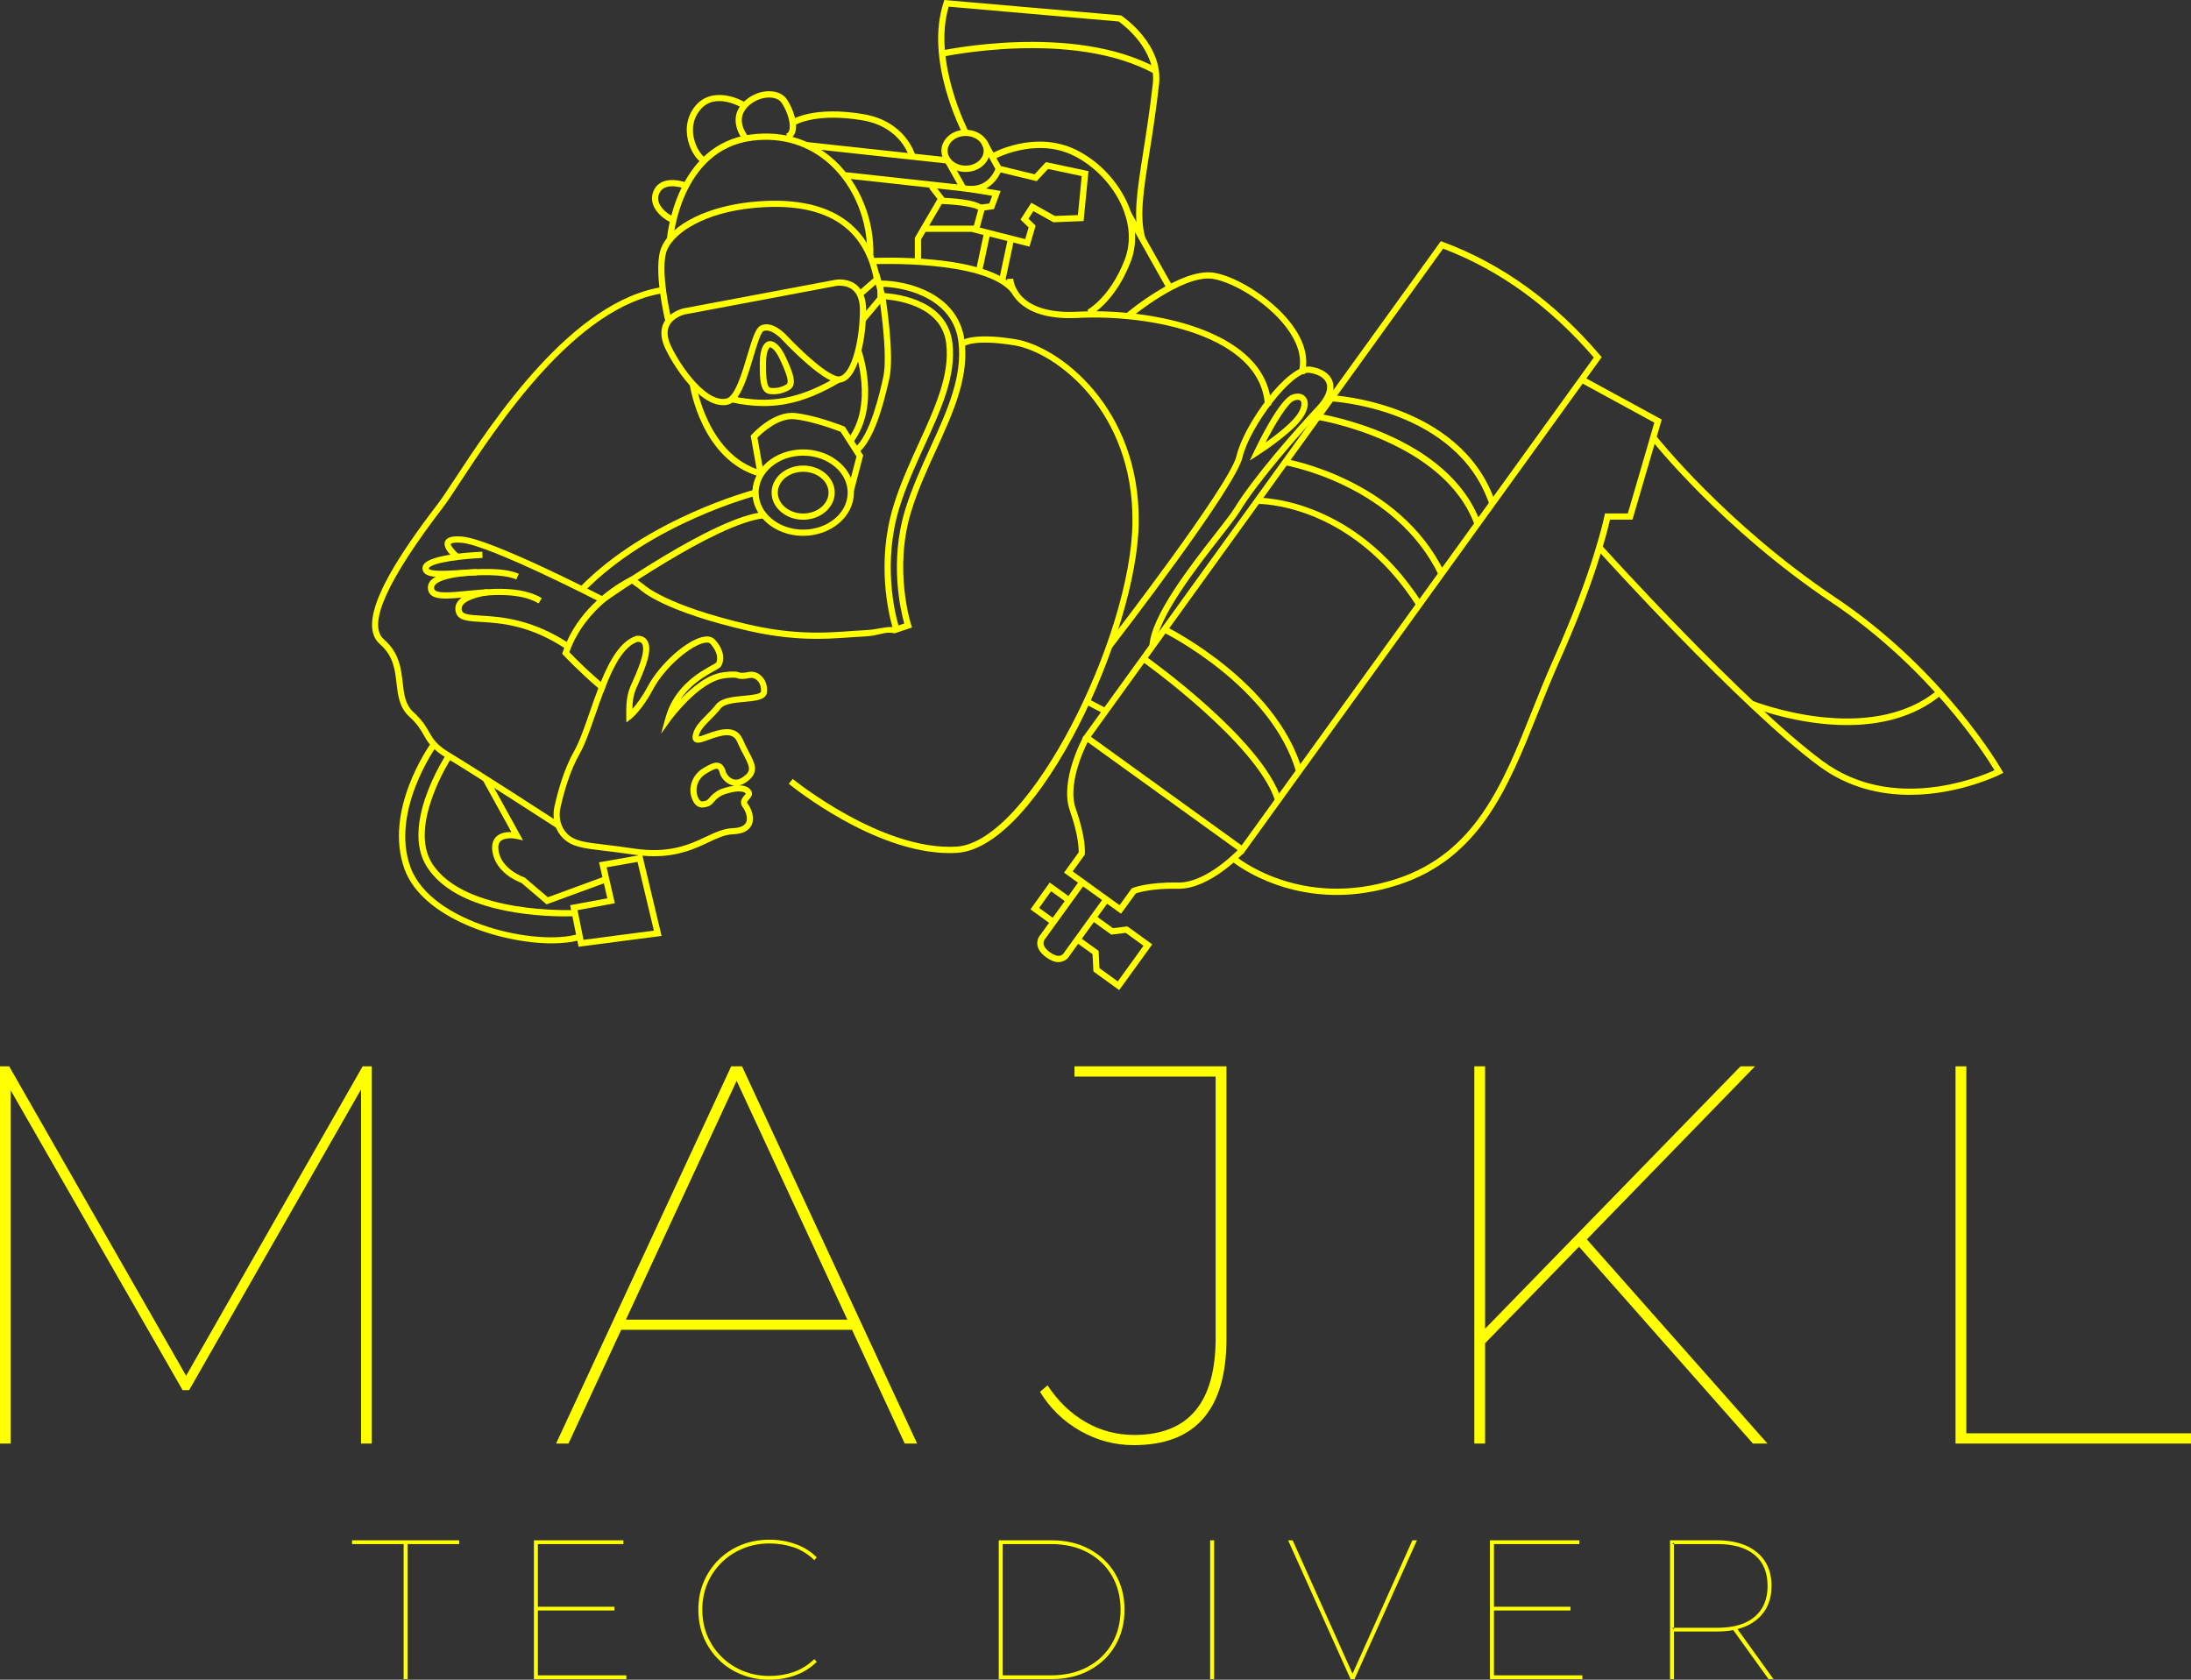 <?xml version="1.0" encoding="utf-8"?>
<!-- Generator: Adobe Illustrator 23.0.2, SVG Export Plug-In . SVG Version: 6.00 Build 0)  -->
<svg version="1.1" id="Layer_1" xmlns="http://www.w3.org/2000/svg" xmlns:xlink="http://www.w3.org/1999/xlink" x="0px" y="0px"
	 viewBox="0 0 358.7 275" style="enable-background:new 0 0 358.7 275;" xml:space="preserve">
<rect x="0" y="0" width="358.7" height="275" fill="#333333" stroke="none"/>
<style type="text/css">
	.st0{display:none;}
	.st1{display:inline;fill:none;stroke:#0F111A;stroke-width:6;stroke-miterlimit:10;}
	.st2{display:inline;fill:none;stroke:#FFFFFF;stroke-width:2;stroke-miterlimit:10;}
	.st3{display:inline;fill:none;stroke:#00FF00;stroke-width:2;stroke-miterlimit:10;}
	.st4{display:inline;}
	.st5{fill:none;stroke:#00FF00;stroke-width:2;stroke-miterlimit:10;}
	.st6{display:inline;fill:none;stroke:#00FF00;stroke-width:1.844;stroke-miterlimit:10;}
	.st7{display:none;fill:none;stroke:#00FF00;stroke-width:3;stroke-miterlimit:10;}
	.st8{display:inline;fill:none;stroke:#00FF00;stroke-width:3;stroke-miterlimit:10;}
	.st9{fill:none;stroke:#00FF00;stroke-width:3;stroke-miterlimit:10;}
	.st10{fill:#FFFED7;}
	.st11{display:none;fill:#FFFED7;}
	.st12{fill:#131314;}
	.st13{display:inline;fill:#FFFED7;}
	.st14{display:inline;fill:none;stroke:#FFFED7;stroke-width:2;stroke-miterlimit:10;}
	.st15{fill:#FFFF00;}
</style>
<g>
	<g>
		<path class="st15" d="M59.37,174.58l-28.9,50.66L1.5,174.58H0v61.76h1.76v-57.82L29.9,227.6h1.06l28.15-49.24v57.98h1.76v-61.76
			H59.37z"/>
		<path class="st15" d="M139.74,216.05h-38.38l-0.88,1.67h40.14L139.74,216.05z M121.48,174.58h-1.77l-28.67,61.76h2.03l8.63-18.62
			l0.77-1.67l18.13-39.1l18.12,39.1l0.77,1.67l8.63,18.62h2.03L121.48,174.58z"/>
		<path class="st15" d="M175.91,174.58v1.68h23.11v42.79c0,10.58-4.44,15.88-13.32,15.88c-2.88,0-5.54-0.71-7.98-2.12
			s-4.52-3.41-6.22-6l-1.24,1.06c1.65,2.7,3.84,4.84,6.58,6.39c2.73,1.56,5.66,2.34,8.77,2.34c5.06,0,8.85-1.45,11.38-4.36
			c2.53-2.92,3.8-7.25,3.8-13.02v-44.64H175.91z"/>
		<path class="st15" d="M259.79,202.91l-0.87-0.98l-1.32,1.15l0.91,1.03l28.47,32.23h2.38L259.79,202.91z M284.95,174.58
			l-41.82,42.96l-0.35,0.36v2.38l0.35-0.36l15.38-15.81l0.06-0.06l1.06-0.97l0.16-0.17l27.54-28.33H284.95z M241.37,174.58v61.76
			h1.76v-61.76H241.37z"/>
		<path class="st15" d="M321.92,234.66v-60.08h-1.77v61.76h38.55v-1.68H321.92z"/>
	</g>
	<g>
		<path class="st15" d="M57.64,252.18v0.62h8.44v22.11h0.65V252.8h8.44v-0.62H57.64z"/>
		<path class="st15" d="M87.9,263.06v0.61h12.69v-0.61H87.9z M88.06,274.29V252.8h14v-0.62H87.41v22.73h15.13v-0.62H88.06z"/>
		<path class="st15" d="M129.91,273.75c-1.23,0.42-2.54,0.64-3.93,0.64c-1.56,0-3.01-0.28-4.35-0.83c-1.34-0.55-2.51-1.32-3.5-2.31
			c-1-0.98-1.77-2.13-2.33-3.44c-0.55-1.31-0.82-2.73-0.82-4.27c0-1.53,0.27-2.96,0.82-4.27c0.56-1.31,1.33-2.45,2.33-3.44
			c0.99-0.98,2.16-1.75,3.5-2.3c1.34-0.56,2.79-0.83,4.35-0.83c1.39,0,2.7,0.21,3.93,0.62c1.23,0.41,2.37,1.11,3.41,2.11l0.39-0.46
			c-0.97-0.97-2.13-1.7-3.47-2.17c-1.35-0.48-2.76-0.72-4.26-0.72c-1.66,0-3.21,0.29-4.62,0.86c-1.42,0.58-2.66,1.38-3.7,2.42
			c-1.05,1.04-1.87,2.25-2.46,3.64c-0.58,1.38-0.87,2.9-0.87,4.54c0,1.65,0.29,3.16,0.87,4.55c0.59,1.38,1.41,2.59,2.46,3.63
			c1.04,1.04,2.28,1.85,3.7,2.42c1.41,0.58,2.96,0.86,4.62,0.86c1.5,0,2.91-0.24,4.26-0.73c1.34-0.48,2.5-1.22,3.47-2.19l-0.39-0.45
			C132.28,272.62,131.14,273.33,129.91,273.75z"/>
		<path class="st15" d="M182.6,257.7c-0.99-1.71-2.39-3.06-4.19-4.04c-1.79-0.99-3.89-1.48-6.29-1.48h-8.61v22.73h8.61
			c2.4,0,4.5-0.5,6.29-1.48c1.8-0.99,3.2-2.33,4.19-4.04c1-1.71,1.5-3.66,1.5-5.85C184.1,261.36,183.6,259.41,182.6,257.7z
			 M182.05,269.08c-0.93,1.61-2.25,2.88-3.96,3.81c-1.71,0.93-3.72,1.4-6.04,1.4h-7.89V252.8h7.89c2.32,0,4.33,0.46,6.04,1.39
			c1.71,0.93,3.03,2.21,3.96,3.82s1.4,3.46,1.4,5.53C183.45,265.62,182.98,267.47,182.05,269.08z"/>
		<path class="st15" d="M198.12,252.18v22.73h0.65v-22.73H198.12z"/>
		<path class="st15" d="M231.23,252.18l-9.8,21.85l-9.8-21.85h-0.75l10.23,22.73h0.64l10.23-22.73H231.23z"/>
		<path class="st15" d="M244.42,263.06v0.61h12.69v-0.61H244.42z M244.58,274.29V252.8h13.99v-0.62h-14.64v22.73h15.13v-0.62H244.58
			z"/>
		<path class="st15" d="M284.45,266.72l-0.04-0.06h-0.81l0.16,0.22l5.78,8.03h0.81L284.45,266.72z M288.96,255.62
			c-0.72-1.1-1.74-1.95-3.07-2.55c-1.33-0.59-2.93-0.89-4.79-0.89h-7.69v22.73h0.65v-7.8h7.04c0.96,0,1.85-0.08,2.66-0.23
			c0.24-0.05,0.47-0.1,0.69-0.16c0.51-0.13,0.99-0.3,1.44-0.5c1.33-0.59,2.35-1.45,3.07-2.56c0.71-1.12,1.07-2.46,1.07-4.01
			C290.03,258.07,289.67,256.73,288.96,255.62z M287.27,264.7c-1.41,1.2-3.44,1.8-6.1,1.8h-7.11v0.26l-0.3-0.26h0.3v-13.7h-0.3
			l0.3-0.26v0.26h7.11c2.66,0,4.69,0.59,6.1,1.78c1.41,1.19,2.11,2.88,2.11,5.07C289.38,261.81,288.68,263.49,287.27,264.7z"/>
	</g>
	<g>
		<g>
			<g>
				<path class="st15" d="M141.39,48.31c-0.13-0.35-0.29-0.65-0.5-0.93c-0.17-0.26-0.39-0.5-0.63-0.7
					c-1.48-1.23-3.43-0.89-3.51-0.87l-24.88,4.68l-0.02,0.01c-0.06,0.01-1.15,0.27-2.11,1.05c-0.31,0.25-0.61,0.55-0.85,0.91
					c-0.07,0.1-0.13,0.21-0.19,0.32c-0.56,1.06-0.56,2.34,0,3.78c0.49,1.23,2.12,4.19,4.24,6.54c0.43,0.48,0.89,0.93,1.35,1.33
					c1.3,1.13,2.7,1.91,4.09,1.91c0.22,0,0.45-0.02,0.67-0.06c0.3-0.06,0.57-0.18,0.83-0.37c0.31-0.21,0.59-0.52,0.86-0.88
					c1.08-1.49,1.84-4.06,2.59-6.57c0.5-1.69,1.19-4,1.64-4.23c1-0.51,2.51,0.78,3.01,1.32c0.21,0.23,4.98,5.32,8.01,6.74
					c0.25,0.12,0.49,0.22,0.71,0.28c0.25,0.07,0.51,0.1,0.75,0.07c0.41-0.03,0.81-0.19,1.18-0.46c0.75-0.56,1.37-1.62,1.85-2.96
					c0.22-0.58,0.41-1.2,0.56-1.87c0.37-1.5,0.61-3.17,0.7-4.81c0.04-0.55,0.06-1.1,0.06-1.64v-0.15
					C141.8,49.81,141.66,48.99,141.39,48.31z M138.01,61.36c-0.34,0.26-0.66,0.33-1.03,0.23c-2.66-0.76-8.2-6.68-8.25-6.73
					c-0.1-0.11-2.33-2.51-4.23-1.54c-0.79,0.41-1.31,2.03-2.15,4.85c-0.86,2.88-2.03,6.83-3.49,7.1c-3.67,0.7-8.25-6.66-9.21-9.09
					c-0.45-1.15-0.47-2.13-0.05-2.92c0.68-1.3,2.34-1.74,2.47-1.77l24.86-4.68c0.02,0,1.58-0.26,2.68,0.66
					c0.78,0.66,1.17,1.76,1.17,3.28C140.78,54.94,139.75,60.06,138.01,61.36z"/>
			</g>
			<g>
				<path class="st15" d="M139.79,80.4v-0.01c-0.03-0.76-0.2-1.48-0.49-2.16v-0.01c-1.17-2.71-4.23-4.64-7.81-4.64
					c-2.71,0-5.13,1.11-6.65,2.83c-0.15,0.18-0.3,0.36-0.44,0.55s-0.27,0.39-0.38,0.6c-0.06,0.1-0.11,0.2-0.17,0.3
					c-0.37,0.74-0.6,1.55-0.66,2.4c-0.01,0.13-0.01,0.26-0.01,0.39c0,0.23,0.01,0.45,0.04,0.67c0.1,0.95,0.43,1.84,0.93,2.64
					c0.2,0.32,0.43,0.63,0.68,0.92c1.52,1.73,3.94,2.85,6.66,2.85c4.58,0,8.31-3.18,8.31-7.08C139.8,80.57,139.8,80.48,139.79,80.4z
					 M131.49,86.71c-4.02,0-7.29-2.72-7.29-6.06c0-3.33,3.27-6.05,7.29-6.05c4.02,0,7.29,2.72,7.29,6.05
					C138.78,83.99,135.51,86.71,131.49,86.71z"/>
			</g>
			<g>
				<path class="st15" d="M131.49,76.22c-2.85,0-5.17,1.99-5.17,4.43c0,2.45,2.32,4.44,5.17,4.44c2.85,0,5.17-1.99,5.17-4.44
					C136.66,78.21,134.34,76.22,131.49,76.22z M131.49,84.07c-2.29,0-4.15-1.54-4.15-3.42c0-1.88,1.86-3.41,4.15-3.41
					c2.29,0,4.15,1.53,4.15,3.41C135.64,82.53,133.78,84.07,131.49,84.07z"/>
			</g>
			<g>
				<path class="st15" d="M95.65,96.86l-0.73-0.71c11.1-11.39,28.47-15.94,28.64-15.99l0.25,0.99
					C123.64,81.19,106.55,85.68,95.65,96.86z"/>
			</g>
			<g>
				<path class="st15" d="M98.68,98.77l-0.59-0.83c0.77-0.54,18.89-13.35,26.91-14.1l0.1,1.02C117.34,85.58,98.86,98.63,98.68,98.77
					z"/>
			</g>
			<g>
				<path class="st15" d="M124.2,77.97c-9.34-2.72-11.21-14.53-11.28-15.03l1.01-0.15c0.02,0.12,1.85,11.66,10.56,14.2L124.2,77.97z
					"/>
			</g>
			<g>
				<path class="st15" d="M139.7,72.39l-0.82-0.61c4.16-5.62,1.17-14.15,1.14-14.23l0.96-0.35
					C141.12,57.58,144.19,66.33,139.7,72.39z"/>
			</g>
			<g>
				<path class="st15" d="M108.95,52.69c-0.09-0.36-2.16-8.94-0.62-12.3c1.71-3.74,7.54-6.61,14.84-7.34
					c12.17-1.2,19.43,3.34,21.01,13.13l-1.01,0.16c-1.5-9.3-8.2-13.44-19.9-12.28c-7.9,0.78-12.73,3.95-14.01,6.75
					c-1.39,3.04,0.66,11.55,0.69,11.63L108.95,52.69z"/>
			</g>
			<g>
				<path class="st15" d="M142.97,41.98l-1.02-0.04c0.23-5.6-2.07-11.32-6.01-14.95c-3.47-3.2-7.89-4.57-12.77-3.96
					c-11.72,1.45-12.96,16.03-12.97,16.18l-1.02-0.08c0.01-0.16,1.32-15.56,13.86-17.12c5.19-0.65,9.88,0.82,13.58,4.23
					C140.79,30.06,143.21,36.09,142.97,41.98z"/>
			</g>
			<g>
				<polygon class="st15" points="141.63,52.68 140.85,52.03 143.87,48.42 143.38,46.57 141.11,48.55 140.44,47.78 143.95,44.72 
					144.99,48.67 				"/>
			</g>
			<g>
				<path class="st15" d="M140.52,74.15l-0.64-0.79c2.62-2.12,4.2-9.26,4.72-11.61c0.83-3.72-0.66-13.03-0.67-13.13l1.01-0.16
					c0.06,0.39,1.53,9.61,0.66,13.51C144.66,66.19,143.11,72.05,140.52,74.15z"/>
			</g>
			<g>
				<path class="st15" d="M139.79,80.4l-0.99-0.26l1.42-5.4l-2.6-4.05c-0.81-0.31-4.68-1.76-7.56-2.05
					c-2.63-0.26-5.37,2.32-6.06,3.03l1.05,5.88l-1.01,0.18l-1.14-6.38l0.17-0.19c0.14-0.16,3.54-3.91,7.09-3.54
					c3.36,0.34,7.8,2.1,7.99,2.17l0.15,0.06l3.02,4.7L139.79,80.4z"/>
			</g>
			<g>
				<path class="st15" d="M125.03,66.48c-1.72,0-3.49-0.21-5.38-0.63l0.22-1c6.19,1.35,11,0.46,17.17-3.16l0.52,0.88
					C133.02,65.24,129.18,66.48,125.03,66.48z"/>
			</g>
			<g>
				<path class="st15" d="M128.64,58.47c-1.15-2.48-2.23-2.68-2.73-2.62l-0.12,0.02c-0.51,0.15-1.38,0.81-1.4,3.52
					c-0.03,2.81,0.08,4.96,1.66,5.13c0.2,0.02,0.39,0.03,0.58,0.03c0.92,0,1.78-0.24,2.61-0.72
					C130.62,63.03,129.82,61.02,128.64,58.47z M128.73,62.94c-0.82,0.48-1.64,0.66-2.58,0.56c-0.68-0.07-0.76-2.01-0.74-4.1
					c0.02-2.07,0.56-2.49,0.66-2.54c0.08,0,0.75,0.12,1.65,2.04c0.65,1.42,1.23,2.78,1.23,3.52
					C128.95,62.67,128.88,62.85,128.73,62.94z"/>
			</g>
			<g>
				<g>
					<path class="st15" d="M261.96,58.17c-7.45-8.75-16.09-14.99-25.7-18.55l-0.37-0.14l-17.61,24.4l-4.31,5.97l-24.22,33.57
						l-1.53,2.12l-7.35,10.18l-0.57,0.8l-2.86,3.96l-0.27,0.37l0.05,0.03l0.85,0.62l24.54,17.69l0.84,0.62l0.05,0.03l0.26-0.36
						l55.34-76.67l0.6-0.84l2.29-3.17l0.23-0.33L261.96,58.17z M244.47,81.33l-0.72,1.01l-1.72,2.37l-0.7,0.98l-5.26,7.28
						l-0.66,0.92l-3.02,4.18l-0.64,0.89l-18.88,26.16l-0.74,1.03l-2.71,3.75c0,0,0,0,0,0.01l-0.73,1l-5.42,7.51l-24.67-17.8
						l8.72-12.09l0.6-0.83l2.89-4.01l0.6-0.82L206.1,82.5l0.72-0.98l3.81-5.29l0.65-0.91l4.71-6.52l0.67-0.92l1.55-2.15l0.69-0.96
						l17.36-24.06c9.19,3.48,17.48,9.47,24.67,17.82L244.47,81.33z"/>
				</g>
				<g>
					<path class="st15" d="M183.53,149.6l-9.33-6.73l2.4-3.33c0.01-0.54-0.03-2.81-1.44-6.8c-1.75-4.95,2.11-11.96,2.27-12.25
						l0.89,0.5c-0.04,0.07-3.79,6.9-2.2,11.42c1.71,4.84,1.5,7.27,1.49,7.37l-0.01,0.14l-1.98,2.74l7.67,5.54l1.98-2.74l0.13-0.06
						c0.09-0.04,2.32-1,7.46-0.91c0.04,0,0.07,0,0.11,0c4.77,0,9.98-5.63,10.03-5.69l0.75,0.69c-0.23,0.25-5.57,6.02-10.78,6.02
						c-0.04,0-0.09,0-0.13,0c-4.23-0.09-6.4,0.59-6.91,0.78L183.53,149.6z"/>
				</g>
				<g>
					<path class="st15" d="M173.3,157.52c-0.62,0-1.29-0.26-2.01-0.78c-0.92-0.66-1.42-1.4-1.47-2.18
						c-0.06-0.84,0.41-1.42,0.56-1.58l6.41-8.88l0.83,0.6l-6.49,8.98c-0.01,0.01-0.33,0.34-0.29,0.82c0.04,0.45,0.4,0.94,1.05,1.41
						c0.65,0.47,1.23,0.66,1.67,0.55c0.47-0.11,0.68-0.52,0.69-0.54l0.04-0.07l6.43-8.91l0.83,0.6l-6.41,8.88
						c-0.1,0.19-0.5,0.82-1.32,1.02C173.64,157.49,173.47,157.52,173.3,157.52z"/>
				</g>
				<g>
					<polygon class="st15" points="183.23,162.1 179.01,159.05 178.87,156.22 176.11,154.23 176.7,153.4 179.86,155.68 180,158.51 
						183,160.68 187.21,154.84 184.3,152.73 181.94,153.02 178.66,150.66 179.26,149.84 182.21,151.96 184.57,151.67 188.64,154.61 
											"/>
				</g>
				<g>
					<polygon class="st15" points="172.07,151.32 168.7,148.88 171.85,144.49 175.38,147.03 174.78,147.86 172.08,145.91 
						170.12,148.65 172.67,150.49 					"/>
				</g>
			</g>
			<g>
				<path class="st15" d="M146.96,102.79l-0.53,0.9c-1.5-0.4-2.45,0.4-4.84,0.51c-4.32,0.19-10.03,1.16-19.11-0.93
					c-13.65-3.14-17.36-6.41-17.77-6.81l-1.26-0.92l-0.03-0.02c-0.63,0.33-2.32,1.28-4.19,2.86c-0.01,0.01-0.03,0.02-0.04,0.03
					c-2.21,1.88-4.68,4.66-5.98,8.37c0.65,0.67,2.69,2.76,5.15,4.87c0.27,0.23,0.54,0.45,0.81,0.68c-0.14,0.33-0.27,0.67-0.39,1.01
					c-0.28-0.22-0.55-0.45-0.82-0.67c-3.05-2.6-5.52-5.2-5.71-5.41l-0.21-0.22l0.1-0.29c0.07-0.23,0.15-0.45,0.24-0.67
					c0.12-0.33,0.25-0.65,0.39-0.97c1.27-2.87,3.15-5.13,4.97-6.8c0.12-0.12,0.25-0.24,0.37-0.35c0.1-0.08,0.2-0.17,0.3-0.25
					c0.01-0.01,0.01-0.02,0.02-0.02c0.04-0.04,0.08-0.07,0.12-0.11c2.11-1.79,4-2.78,4.55-3.05c0.01,0,0.02-0.01,0.03-0.01
					c0.06-0.03,0.1-0.05,0.12-0.06l0.27-0.13l0.85,0.62l1.04,0.76c0.03,0.03,3.44,3.38,17.3,6.57c8.95,2.05,14.57,1.09,18.83,0.9
					c2.04-0.09,3.26-0.59,4.56-0.52C146.38,102.67,146.66,102.71,146.96,102.79z"/>
			</g>
			<g>
				<path class="st15" d="M91.63,135.89c-0.13-0.09-14.16-9.17-18.39-11.7c-2.56-1.54-3.2-2.66-3.87-3.85
					c-0.49-0.87-1-1.76-2.34-2.99c-1.66-1.51-1.89-3.53-2.11-5.48c-0.25-2.21-0.51-4.49-2.74-6.43c-4.35-3.79,3.37-14.96,9.56-23.03
					c0.63-0.82,1.54-2.22,2.71-3.98c6.26-9.53,19.29-29.37,34.27-31.48l0.14,1.01C94.33,50,81.48,69.58,75.3,78.99
					c-1.17,1.79-2.1,3.2-2.75,4.05c-9.18,11.97-12.45,19.25-9.7,21.64c2.53,2.2,2.82,4.8,3.08,7.09c0.22,1.92,0.4,3.58,1.78,4.84
					c1.46,1.34,2.04,2.35,2.54,3.24c0.66,1.16,1.18,2.08,3.51,3.48c4.24,2.54,17.38,11.05,17.51,11.14L91.63,135.89z"/>
			</g>
			<g>
				<path class="st15" d="M98.15,98.52c-0.18-0.09-17.95-9.24-22.55-9.65c-1.56-0.14-1.79,0.17-1.79,0.17
					c-0.09,0.21,0.52,1.05,1.35,1.73l-0.65,0.79c-0.5-0.41-2.09-1.82-1.65-2.91c0.37-0.91,1.79-0.89,2.82-0.8
					c4.8,0.43,22.19,9.38,22.93,9.76L98.15,98.52z"/>
			</g>
			<g>
				<path class="st15" d="M84.53,94.87c-2.23-0.95-6-0.73-9.03-0.54c-3.56,0.22-5.9,0.36-6.29-0.99c-0.1-0.33-0.04-0.66,0.18-0.96
					c1.18-1.64,8.18-2,9.57-2.05l0.04,1.02c-3.25,0.13-8.13,0.72-8.78,1.63c-0.03,0.04-0.03,0.06-0.02,0.08
					c0.16,0.57,3.23,0.38,5.25,0.26c3.3-0.2,7.04-0.43,9.49,0.62L84.53,94.87z"/>
			</g>
			<g>
				<path class="st15" d="M88.18,98.79c-3.17-1.87-7.86-1.41-11.63-1.04c-3.49,0.34-6.01,0.59-6.44-1.08
					c-0.14-0.54-0.03-1.06,0.3-1.5c1.43-1.86,6.98-1.99,7.61-1.99l0.01,1.02c-2.18,0.03-5.96,0.48-6.81,1.59
					c-0.15,0.19-0.19,0.39-0.13,0.63c0.21,0.82,2.83,0.57,5.36,0.32c3.92-0.38,8.8-0.86,12.25,1.18L88.18,98.79z"/>
			</g>
			<g>
				<path class="st15" d="M92.72,106.3c-5.96-4-10.82-4.29-14.04-4.48c-2.13-0.13-3.68-0.22-4.05-1.58
					c-0.17-0.61-0.08-1.2,0.27-1.71c1.11-1.64,4.54-2.04,4.93-2.08l0.11,1.01c-0.92,0.1-3.47,0.59-4.19,1.64
					c-0.18,0.26-0.22,0.54-0.13,0.86c0.17,0.63,1.19,0.71,3.13,0.83c3.12,0.19,8.35,0.5,14.55,4.65L92.72,106.3z"/>
			</g>
			<g>
				<path class="st15" d="M155.47,139.67c-12.31,0-25.75-10.87-26.34-11.35l0.65-0.79c0.14,0.12,14.58,11.81,26.8,11.08
					c11.94-0.69,28.63-34.48,28.82-53.12c0.19-18.2-12.52-27.84-19.36-28.95c-6.69-1.09-8.21,0.15-8.22,0.17l-0.72-0.73
					c0.16-0.17,1.82-1.63,9.11-0.45c7.15,1.16,20.41,11.15,20.22,29.97c-0.18,17.78-16.33,53.35-29.78,54.13
					C156.25,139.66,155.86,139.67,155.47,139.67z"/>
			</g>
			<g>
				<g>
					<path class="st15" d="M153.24,73.7c2.66-5.84,5.19-11.37,4.76-17.09c-0.02-0.25-0.04-0.5-0.07-0.75
						c-0.01-0.11-0.03-0.21-0.05-0.31c-1.13-7.53-9.27-9.58-13.61-9.62h-0.64v0.34l0.01,1.26v1.44h0.51c0.01,0,0.22,0,0.57,0.03
						c0.09,0,0.19,0.01,0.3,0.01c2.43,0.22,9.18,1.33,9.89,7.22c0.62,5.13-1.84,10.51-4.44,16.22c-1.52,3.32-3.09,6.75-4.21,10.42
						c-2.81,9.15-0.78,17.6-0.16,19.79c0.09,0.31,0.15,0.49,0.17,0.54l0.16,0.49l2.89-0.96l-0.16-0.48c-0.03-0.09-2.9-9,0.01-18.49
						C150.24,80.27,151.76,76.93,153.24,73.7z M148.04,102.08l-0.95,0.32c-0.6-2.08-2.59-10.3,0.14-19.23
						c1.11-3.61,2.66-7.01,4.17-10.31c2.66-5.83,5.18-11.34,4.52-16.75c-0.83-6.89-8.74-7.96-11.11-8.13
						c-0.06,0-0.11-0.01-0.16-0.01v-1.01c4.14,0.14,11.43,2.15,12.26,9.02c0.7,5.71-1.88,11.34-4.6,17.3
						c-1.49,3.26-3.03,6.63-4.12,10.18C145.56,92.04,147.47,100.05,148.04,102.08z"/>
				</g>
			</g>
			<g>
				<path class="st15" d="M207.09,66.41c-0.63-11.6-19.09-14.96-30.57-14.36c-4.31,0.23-7.54-0.6-9.59-2.46
					c-1.96-1.78-2.07-3.84-2.07-3.92l1.02-0.05c0.01,0.24,0.44,5.95,10.59,5.41c11.88-0.63,30.98,2.98,31.65,15.32L207.09,66.41z"/>
			</g>
			<g>
				<path class="st15" d="M218.84,146.52c-10.56,0-17.17-5.51-17.25-5.59l0.66-0.78c0.1,0.09,10.63,8.84,26.32,3.76
					c12.94-4.19,17.48-15.56,22.28-27.61c1.1-2.75,2.23-5.59,3.48-8.37c6.56-14.62,8.32-23.38,8.34-23.46l0.08-0.41h3.75l4.34-14.86
					l-12.14-6.62l0.49-0.9l12.86,7.01l-4.79,16.39h-3.68c-0.43,1.91-2.51,10.33-8.32,23.27c-1.23,2.75-2.37,5.59-3.46,8.33
					c-4.9,12.27-9.53,23.87-22.92,28.2C225.25,146.06,221.88,146.52,218.84,146.52z"/>
			</g>
			<g>
				<path class="st15" d="M312.68,130.13c-4.75,0-10.02-1.12-14.85-4.68c-12.88-9.48-36.14-35.23-36.37-35.49l0.76-0.68
					c0.23,0.26,23.42,25.93,36.22,35.35c11.34,8.35,25.31,2.73,28.09,1.47c-1.65-2.73-10.6-16.71-26.67-27.47
					c-17.98-12.04-29.47-26.55-29.58-26.69l0.8-0.63c0.11,0.14,11.51,14.53,29.35,26.47c18.02,12.06,27.19,28.13,27.28,28.29
					l0.26,0.46l-0.47,0.24C327.38,126.83,320.8,130.13,312.68,130.13z"/>
			</g>
			<g>
				<path class="st15" d="M302.37,118.71c-8.19,0-15.38-2.84-15.87-3.03l0.38-0.95c0.19,0.08,19.1,7.53,30.31-1.75l0.65,0.79
					C313.29,117.54,307.62,118.71,302.37,118.71z"/>
			</g>
			<g>
				
					<rect x="147.49" y="19.88" transform="matrix(0.109 -0.994 0.994 0.109 102.235 173.611)" class="st15" width="1.02" height="19.74"/>
			</g>
			<g>
				<path class="st15" d="M161.77,23.4l-0.22-0.4c-0.63-0.97-1.79-1.66-3.14-1.74c-0.11-0.02-0.21-0.02-0.32-0.02
					c-0.27,0-0.54,0.02-0.79,0.07c-1.81,0.32-3.18,1.71-3.18,3.38c0,0.34,0.06,0.67,0.16,0.98c0.06,0.18,0.14,0.35,0.23,0.52
					l0.09,0.15c0.09,0.15,0.2,0.29,0.33,0.43c0.43,0.51,1.03,0.91,1.73,1.14c0.44,0.16,0.92,0.24,1.43,0.24
					c1.78,0,3.29-1.02,3.79-2.43c0.12-0.33,0.18-0.67,0.18-1.03C162.06,24.23,161.96,23.8,161.77,23.4z M161.04,24.69
					c0,1.34-1.32,2.43-2.95,2.43c-1.12,0-2.09-0.52-2.6-1.27l-0.09-0.16c-0.17-0.31-0.26-0.65-0.26-1c0-1.34,1.32-2.43,2.95-2.43
					c1.11,0,2.07,0.5,2.57,1.24h0.01c0.08,0.13,0.15,0.26,0.21,0.4C160.98,24.15,161.04,24.41,161.04,24.69z"/>
			</g>
			<g>
				<path class="st15" d="M158.99,31.46c-0.43,0-0.89-0.05-1.39-0.15l-0.23-0.05l-2.86-5.07l0.89-0.5l2.63,4.67
					c3.34,0.58,4.62-1.93,4.93-2.68l-2.3-4.18l0.89-0.49l2.52,4.58L164,27.79C163.99,27.83,162.78,31.46,158.99,31.46z"/>
			</g>
			<g>
				
					<rect x="143.05" y="13.33" transform="matrix(0.108 -0.994 0.994 0.108 103.112 165.006)" class="st15" width="1.02" height="23.36"/>
			</g>
			<g>
				<polygon class="st15" points="168.54,40.38 159.14,37.99 160.37,33.53 161.97,33.31 162.43,32.06 158.72,31.45 158.89,30.45 
					163.82,31.26 162.71,34.24 161.17,34.45 160.4,37.26 167.84,39.15 168.4,37.24 167.07,35.95 168.84,33.2 172.7,35.36 
					176.47,35.21 177.09,28.83 171.58,27.66 169.72,29.66 163.4,28.13 163.64,27.14 169.38,28.53 171.23,26.54 178.2,28.02 
					177.4,36.19 172.46,36.39 169.18,34.56 168.38,35.8 169.55,36.94 				"/>
			</g>
			<g>
				<path class="st15" d="M165.58,47.9c-4.46-5.45-22.6-4.65-22.78-4.64l-0.05-1.02c0.77-0.04,18.84-0.83,23.62,5.01L165.58,47.9z"
					/>
			</g>
			<g>
				
					<rect x="157.82" y="40.59" transform="matrix(0.208 -0.978 0.978 0.208 87.305 189.973)" class="st15" width="6.18" height="1.02"/>
			</g>
			<g>
				
					<rect x="161.22" y="41.99" transform="matrix(0.208 -0.978 0.978 0.208 88.953 194.822)" class="st15" width="7.02" height="1.02"/>
			</g>
			<g>
				<path class="st15" d="M178.49,51.64l-0.47-0.91c0.04-0.02,3.72-2.01,6.11-8.21c2.5-6.5-2.31-14.06-8.38-17.05
					c-6.31-3.1-12.99,0.6-13.06,0.63l-0.5-0.89c0.29-0.16,7.22-4.01,14.02-0.66c6.47,3.19,11.59,11.31,8.89,18.33
					C182.54,49.47,178.65,51.55,178.49,51.64z"/>
			</g>
			<g>
				<path class="st15" d="M191.15,47.51c-6.98-12.42-7-12.47-7.02-12.54l0.48-0.16l0.46-0.23c0.14,0.27,4.62,8.24,6.97,12.42
					L191.15,47.51z"/>
			</g>
			<g>
				<path class="st15" d="M213.57,61.29l-0.98-0.28c0.58-2,0.13-4.19-1.35-6.48c-3.09-4.8-9.49-8.41-12.72-8.88
					c-4.92-0.72-13.48,6.44-13.57,6.51l-0.66-0.78c0.36-0.31,9-7.52,14.37-6.74c3.87,0.57,10.44,4.68,13.43,9.34
					C213.74,56.53,214.23,58.99,213.57,61.29z"/>
			</g>
			<g>
				<path class="st15" d="M182.05,106.05l-0.81-0.62c0.2-0.26,20.1-26.03,21.2-30.8c1.18-5.12,8.41-15.16,12.13-14.6
					c1.85,0.28,3.15,1.15,3.58,2.39c0.34,0.97,0.3,2.59-1.79,4.81c-3.52,3.76-10.32,11.47-13.42,16.54
					c-0.53,0.86-1.66,2.31-3.09,4.14c-3.88,4.96-10.37,13.27-10.65,17.86l-1.02-0.06c0.3-4.9,6.66-13.04,10.86-18.42
					c1.41-1.81,2.52-3.23,3.02-4.04c3.15-5.14,10-12.92,13.55-16.71c1.35-1.44,1.91-2.79,1.57-3.78c-0.3-0.87-1.31-1.49-2.77-1.72
					c-2.86-0.45-9.85,8.93-10.99,13.82C202.29,79.84,182.87,104.98,182.05,106.05z"/>
			</g>
			<g>
				<path class="st15" d="M213.79,65.08c-0.45-0.64-1.3-0.82-2.27-0.46c-2.04,0.75-5.47,7.76-6.14,9.15l-0.77,1.63l1.51-0.98
					c0.19-0.12,4.66-3.02,6.68-5.43C214.06,67.5,214.44,66,213.79,65.08z M212.02,68.34c-1.19,1.41-3.35,3.06-4.84,4.12
					c1.53-2.96,3.63-6.5,4.69-6.88c0.22-0.08,0.42-0.12,0.59-0.12c0.22,0,0.4,0.07,0.49,0.2C213.19,66.01,213.14,67,212.02,68.34z"
					/>
			</g>
			<g>
				<path class="st15" d="M212.2,126.37c-4.12-14.12-21.6-22.78-21.78-22.87l0.45-0.92c0.18,0.09,18.06,8.94,22.31,23.5
					L212.2,126.37z"/>
			</g>
			<g>
				<path class="st15" d="M208.77,131.14c-2.94-9.4-21.67-22.77-21.86-22.91l0.59-0.83c0.78,0.56,19.2,13.71,22.24,23.44
					L208.77,131.14z"/>
			</g>
			<g>
				<path class="st15" d="M231.94,99.24c-10.9-17.01-25.92-16.74-26.08-16.74l-0.03-1.02c0.14,0,15.77-0.28,26.97,17.21
					L231.94,99.24z"/>
			</g>
			<g>
				<path class="st15" d="M235.54,94.15c-7.2-14.86-25.04-17.96-25.21-17.99l0.17-1.01c0.18,0.03,18.54,3.22,25.97,18.55
					L235.54,94.15z"/>
			</g>
			<g>
				<path class="st15" d="M241.42,85.93c-5.05-13.79-25.53-17.16-25.73-17.19l0.16-1.01c0.87,0.14,21.28,3.49,26.53,17.85
					L241.42,85.93z"/>
			</g>
			<g>
				<path class="st15" d="M243.83,82.57c-5.33-15.71-25.69-16.85-25.9-16.86l0.05-1.02c0.21,0.01,21.26,1.19,26.82,17.55
					L243.83,82.57z"/>
			</g>
			<g>
				<path class="st15" d="M186.51,39.21c-1.02-3.72-0.35-7.95,0.66-14.36c0.5-3.18,1.07-6.8,1.56-11.13
					c0.62-5.51-4.75-9.61-5.57-10.2l-27.84-2.43c-2.69,8.96,3.17,20.31,3.23,20.43l-0.9,0.47c-0.26-0.49-6.28-12.18-3.17-21.6
					L154.6,0l28.92,2.52l0.11,0.07c0.28,0.19,6.86,4.69,6.12,11.23c-0.49,4.36-1.06,7.98-1.57,11.18
					c-0.99,6.28-1.65,10.42-0.69,13.93L186.51,39.21z"/>
			</g>
			<g>
				<path class="st15" d="M188.96,12.06c-13.39-7.33-34.54-2.79-34.76-2.75l-0.22-1c0.22-0.05,21.74-4.67,35.47,2.85L188.96,12.06z"
					/>
			</g>
			<g>
				<path class="st15" d="M148.88,25.78c-0.05-0.2-1.39-5.01-7.68-6.08c-7.67-1.3-11.02,0.76-11.05,0.78l-0.56-0.86
					c0.15-0.09,3.67-2.31,11.78-0.93c6.96,1.18,8.44,6.6,8.5,6.83L148.88,25.78z"/>
			</g>
			<g>
				<path class="st15" d="M160.21,34.43c-0.27-0.43-3.01-0.92-5.85-1.03l-0.24-0.01l-2.01-2.56l0.8-0.63l1.72,2.19
					c2.37,0.11,6.12,0.47,6.54,1.71L160.21,34.43z"/>
			</g>
			<g>
				<polygon class="st15" points="150.79,43.17 149.77,43.17 149.77,38.93 153.66,32.28 154.54,32.79 150.79,39.21 				"/>
			</g>
			<g>
				<rect x="151.23" y="36.94" class="st15" width="8.76" height="1.02"/>
			</g>
			<g>
				<path class="st15" d="M121.83,23.15c-0.9-1.01-2.21-3.49-0.73-5.67c1.04-1.54,3-2.59,4.89-2.54c1.29,0.01,2.31,0.51,2.89,1.41
					c1.02,1.58,1.79,3.93,1.29,5.36c-0.2,0.57-0.59,0.97-1.13,1.16l-0.33-0.97c0.24-0.08,0.4-0.25,0.49-0.53
					c0.33-0.96-0.19-2.92-1.19-4.47c-0.51-0.8-1.5-0.93-2.04-0.94c-0.02,0-0.03,0-0.05,0c-1.52,0-3.15,0.85-3.98,2.09
					c-1.39,2.06,0.57,4.32,0.65,4.42L121.83,23.15z"/>
			</g>
			<g>
				<path class="st15" d="M110.05,36.51c-1.15-0.46-2.62-1.59-3.12-2.98c-0.3-0.83-0.24-1.7,0.18-2.5c1.38-2.61,5.21-1.16,5.38-1.1
					l-0.37,0.95c-0.03-0.01-3.15-1.18-4.11,0.63c-0.29,0.55-0.34,1.1-0.13,1.67c0.43,1.17,1.75,2.06,2.54,2.38L110.05,36.51z"/>
			</g>
			<g>
				<path class="st15" d="M115.1,26.75c-0.99-0.42-2.04-2.03-2.46-3.74c-0.51-2.09-0.09-4.1,1.19-5.66
					c2.45-2.98,6.52-1.62,8.33-0.49l-0.54,0.87c-0.18-0.11-4.52-2.77-7,0.27c-1.37,1.68-1.3,3.52-0.99,4.77
					c0.4,1.64,1.35,2.82,1.87,3.05L115.1,26.75z"/>
			</g>
			<g>
				<path class="st15" d="M90.36,154.45c-8.39,0-21.18-4.14-24.11-12.1c-3.55-9.63,4.06-20.33,4.38-20.78l0.83,0.6
					c-0.08,0.11-7.61,10.71-4.25,19.83c3.4,9.21,20.78,13,27.55,10.89l0.3,0.97C93.8,154.25,92.18,154.45,90.36,154.45z"/>
			</g>
			<g>
				<path class="st15" d="M92.52,150.03c-4.67,0-17.95-0.68-22.66-8.16c-4.28-6.8,2.91-17.92,3.22-18.39l0.85,0.56
					c-0.07,0.11-7.14,11.04-3.21,17.29c5.32,8.44,23.19,7.66,23.38,7.65l0.05,1.02C94.02,150,93.44,150.03,92.52,150.03z"/>
			</g>
			<g>
				<path class="st15" d="M105.18,140.09l-0.04-0.15l-0.53,0.09l-6.54,1.15l0.56,2.43l0.23,1.01l0.57,2.45l-6.09,1.13l0.16,0.78
					l0.21,1.03l0.6,2.99l0.21,1.01l0.2,0.99l13.59-1.77L105.18,140.09z M94.55,149.01l6.11-1.13L99.31,142l5.06-0.89l2.68,11.25
					l-11.52,1.51L94.55,149.01z"/>
			</g>
			<g>
				<path class="st15" d="M89.48,148.06l-4.1-3.5c-0.66-0.24-4.24-1.71-4.76-5.13c-0.17-1.08,0.06-1.92,0.66-2.48
					c0.68-0.63,1.69-0.75,2.44-0.73l-4.69-8.5l0.89-0.49l5.71,10.35l-1.1-0.24c-0.49-0.11-1.9-0.25-2.56,0.36
					c-0.34,0.32-0.46,0.85-0.35,1.58c0.47,3.07,4.14,4.34,4.18,4.35l0.09,0.03l3.8,3.24l9.37-3.44l0.35,0.96L89.48,148.06z"/>
			</g>
		</g>
		
			<rect x="179.04" y="113.89" transform="matrix(0.461 -0.887 0.887 0.461 -5.777 221.627)" class="st15" width="0.97" height="3.35"/>
		<g>
			<g>
				<path class="st15" d="M117.99,115.99c0.6-0.78,2.36-0.94,3.91-1.08c1.82-0.17,3.54-0.32,3.67-1.59c0.11-1.04-0.26-2.06-0.98-2.7
					c-0.58-0.53-1.31-0.75-2.02-0.6c-0.84,0.17-1.33,0.15-1.5,0.08c-0.65-0.26-1.64-0.16-2.67-0.03c-2.55,0.31-5.16,2.51-6.97,4.4
					c1.71-2.52,4.15-3.87,5.5-4.62c0.65-0.36,0.97-0.54,1.12-0.78c0.46-0.71,0.76-2.43-1.02-4.36c-0.26-0.28-0.77-0.6-1.66-0.49
					c-2.71,0.35-7.33,4.4-9.34,8.19c-0.95,1.78-1.87,2.97-2.5,3.67c0.05-2.12,0.4-2.89,1.01-4.24c0.34-0.76,0.77-1.7,1.26-3.14
					c0.66-1.96,0.67-3.28,0.01-4.04c-0.51-0.58-1.27-0.63-1.7-0.54c-2.51,0.84-4.29,3.95-5.75,7.53c-0.14,0.33-0.27,0.67-0.4,1.02
					c-0.51,1.32-0.98,2.68-1.44,4c-0.85,2.45-1.65,4.75-2.48,6.22c-1.69,2.95-2.71,6.64-3.28,9.22c-0.14,0.66-0.17,1.32-0.08,1.95
					c0.03,0.34,0.1,0.68,0.2,1c0.25,0.84,0.7,1.59,1.32,2.19c1.45,1.41,3.26,1.63,6.87,2.06c1.28,0.15,2.79,0.33,4.61,0.6
					c0.32,0.05,0.63,0.09,0.93,0.12c0.2,0.03,0.38,0.05,0.57,0.06c0.66,0.06,1.29,0.09,1.89,0.09c4.09,0,6.75-1.25,8.97-2.3
					c1.43-0.67,2.66-1.25,3.93-1.29c1.59-0.06,2.63-0.56,3.08-1.51c0.53-1.11,0.04-2.6-0.65-3.52c-0.15-0.19-0.16-0.25,0.21-0.67
					c0.24-0.26,0.54-0.59,0.5-1.05c-0.03-0.31-0.21-0.58-0.54-0.83c-0.41-0.31-0.95-0.43-1.53-0.44c0.39-0.08,0.82-0.27,1.28-0.62
					c2.02-1.51,1.3-2.9,0.29-4.83c-0.32-0.61-0.67-1.3-1.03-2.12c-1.12-2.56-4.09-1.48-5.86-0.84c-0.44,0.17-1.02,0.38-1.33,0.42
					c0.14-0.96,0.98-1.81,1.96-2.79C116.9,117.23,117.48,116.65,117.99,115.99z M113.38,120.63c-0.03,0.43,0.16,0.67,0.32,0.79
					c0.49,0.37,1.23,0.1,2.36-0.32c2.11-0.77,3.91-1.27,4.6,0.3c0.37,0.85,0.74,1.56,1.07,2.18c0.05,0.1,0.11,0.2,0.16,0.3
					c0.2,0.4,0.37,0.74,0.49,1.03c0.44,1.05,0.31,1.53-0.66,2.24c-0.58,0.44-1.14,0.59-1.65,0.43c-0.6-0.18-1.01-0.72-1.18-1.06
					c-0.02-0.04-0.04-0.07-0.05-0.1c-0.04-0.18-0.15-0.67-0.47-1.05c-0.07-0.1-0.17-0.2-0.29-0.28c-0.33-0.22-0.72-0.29-1.14-0.19
					c-0.43,0.11-1.04,0.4-1.88,0.91c-1.72,1.05-2.48,3.19-1.76,4.99c0.52,1.33,1.37,1.45,1.83,1.4c1.08-0.12,1.41-0.51,1.76-0.92
					c0.27-0.32,0.58-0.68,1.35-1.09c0.02-0.01,0.04-0.02,0.06-0.02c0.06-0.03,0.13-0.05,0.2-0.08c1.1-0.4,2.81-0.78,3.46-0.29
					c0.1,0.07,0.14,0.12,0.15,0.13c-0.03,0.06-0.16,0.2-0.24,0.29c-0.23,0.27-0.67,0.76-0.53,1.38c0.01,0.07,0.03,0.14,0.07,0.22
					c0.04,0.11,0.1,0.22,0.19,0.34c0.41,0.55,0.92,1.71,0.55,2.49c-0.35,0.73-1.4,0.91-2.22,0.94c-1.47,0.05-2.79,0.67-4.32,1.39
					c-2.66,1.25-5.98,2.81-11.78,1.95c-1.83-0.28-3.36-0.46-4.64-0.62c-1.75-0.21-3.02-0.35-4.01-0.6
					c-0.98-0.25-1.68-0.59-2.28-1.17c-1.06-1.03-1.5-2.64-1.16-4.22c0.55-2.51,1.54-6.09,3.17-8.93c0.88-1.55,1.69-3.9,2.56-6.39
					c0.42-1.2,0.85-2.45,1.31-3.66c0.12-0.34,0.25-0.68,0.39-1.01c1.38-3.49,3.01-6.51,5.19-7.24c0,0,0.04-0.01,0.11-0.01
					c0.14,0,0.41,0.03,0.58,0.23c0.18,0.21,0.53,0.93-0.2,3.07c-0.47,1.39-0.89,2.31-1.22,3.05c-0.75,1.65-1.16,2.56-1.1,5.85
					l0.02,1l0.79-0.61c0.07-0.06,1.78-1.42,3.57-4.8c2.01-3.78,6.4-7.37,8.58-7.65c0.39-0.05,0.65,0,0.8,0.17
					c1.37,1.49,1.2,2.7,0.95,3.11c-0.08,0.08-0.46,0.29-0.79,0.47c-1.82,1.01-6.07,3.37-7.48,8.48l-0.74,2.67l1.62-2.25
					c0.05-0.06,4.62-6.31,8.76-6.82c0.56-0.07,1.62-0.2,2.08-0.02c0.44,0.18,1.14,0.17,2.08-0.03c0.39-0.08,0.81,0.05,1.15,0.36
					c0.49,0.43,0.73,1.13,0.66,1.86c-0.05,0.44-1.69,0.59-2.77,0.69c-1.76,0.16-3.75,0.34-4.62,1.47c-0.47,0.61-1.02,1.17-1.55,1.7
					C114.53,118.2,113.49,119.25,113.38,120.63z M119.79,128.54c0.13,0.04,0.27,0.07,0.44,0.09c-1.13,0.15-2.19,0.56-2.41,0.65
					c-0.99,0.53-1.39,1-1.69,1.35c-0.3,0.35-0.42,0.5-1.11,0.57c-0.11,0.02-0.47,0.05-0.79-0.77c-0.54-1.35,0.04-2.97,1.35-3.76
					c0.97-0.59,1.41-0.75,1.6-0.79c0.05-0.02,0.1-0.02,0.14-0.02c0.09,0,0.15,0.03,0.19,0.05c0.2,0.14,0.32,0.54,0.34,0.7l0.03,0.11
					C118.06,127.2,118.68,128.21,119.79,128.54z"/>
			</g>
		</g>
	</g>
</g>
</svg>
